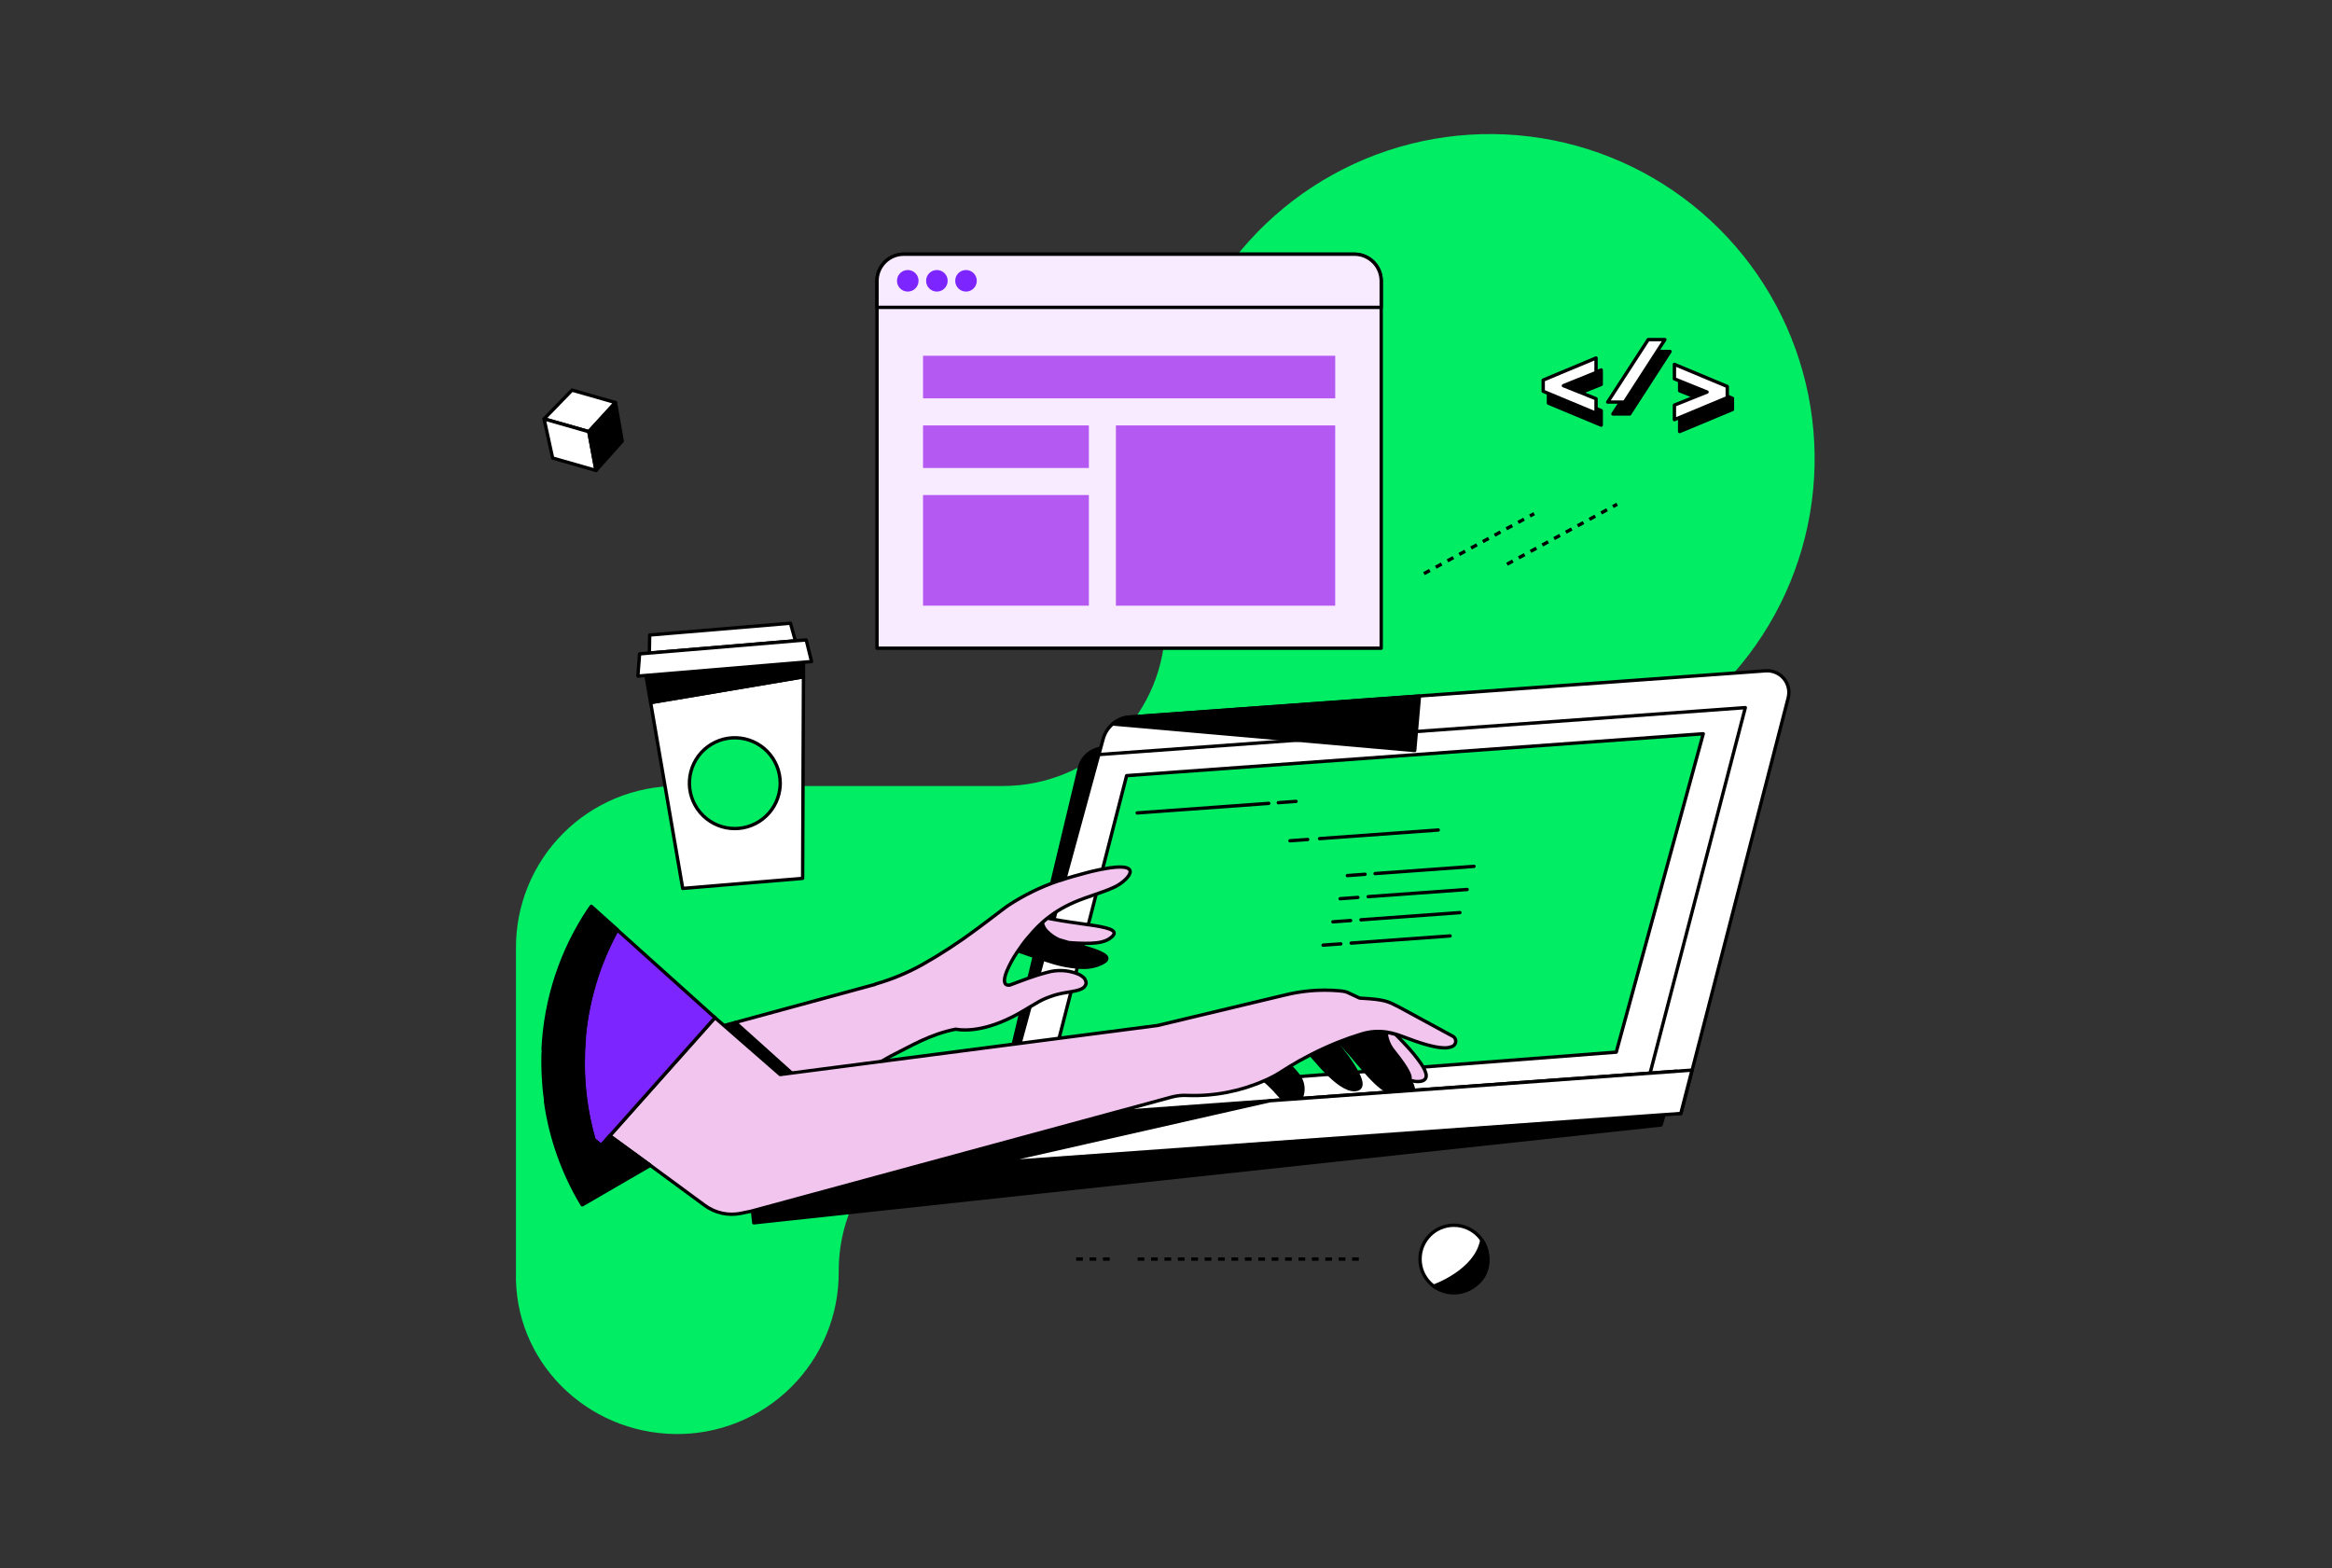 <svg width="696" height="468" viewBox="0 0 696 468" fill="none" xmlns="http://www.w3.org/2000/svg">
<rect x="0" y="0" width="696" height="468" fill="#333333" stroke="none"/>
<g clip-path="url(#clip0_4697_37158)">
<path d="M201.39 428C207.804 428.107 214.175 426.93 220.128 424.539C226.082 422.148 231.497 418.591 236.056 414.077C240.614 409.563 244.224 404.183 246.674 398.254C249.124 392.325 250.363 385.965 250.32 379.55V379.16C250.335 366.3 255.457 353.972 264.56 344.886C273.662 335.801 285.999 330.702 298.86 330.71H299.25C312.111 330.721 324.45 325.622 333.552 316.537C342.655 307.451 347.776 295.121 347.79 282.26C347.808 269.4 352.931 257.074 362.033 247.989C371.134 238.905 383.47 233.805 396.33 233.81H444.9C464.056 233.769 482.769 228.05 498.677 217.377C514.584 206.705 526.972 191.557 534.274 173.847C541.576 156.137 543.465 136.66 539.702 117.877C535.939 99.094 526.694 81.848 513.134 68.317C499.574 54.787 482.308 45.579 463.517 41.857C444.726 38.135 425.253 40.066 407.559 47.406C389.865 54.747 374.744 67.167 364.106 83.097C353.467 99.028 347.79 117.754 347.79 136.91V186.14C347.798 198.94 342.737 211.223 333.714 220.302C324.691 229.382 312.44 234.519 299.64 234.59H202.17C195.823 234.589 189.538 235.842 183.677 238.277C177.816 240.712 172.494 244.281 168.017 248.78C163.539 253.279 159.995 258.618 157.588 264.49C155.181 270.363 153.958 276.653 153.99 283V379.51C153.24 406.29 174.99 427.61 201.39 428Z" fill="#00ED64"/>
<path d="M269.75 75.87H404.23C405.281 75.87 406.321 76.077 407.291 76.479C408.262 76.881 409.144 77.47 409.887 78.213C410.63 78.956 411.219 79.838 411.621 80.809C412.023 81.779 412.23 82.82 412.23 83.87V193.47H261.75V83.87C261.75 81.748 262.593 79.714 264.093 78.213C265.593 76.713 267.628 75.87 269.75 75.87Z" fill="#F9EBFF" stroke="black" stroke-linecap="round" stroke-linejoin="round"/>
<path d="M269.75 75.87H404.23C405.281 75.87 406.321 76.077 407.291 76.479C408.262 76.881 409.144 77.47 409.887 78.213C410.63 78.956 411.219 79.838 411.621 80.809C412.023 81.779 412.23 82.82 412.23 83.87V91.75H261.75V83.87C261.75 81.748 262.593 79.714 264.093 78.213C265.593 76.713 267.628 75.87 269.75 75.87Z" fill="#F9EBFF" stroke="black" stroke-linecap="round" stroke-linejoin="round"/>
<path d="M324.98 126.97H275.48V139.68H324.98V126.97Z" fill="#B45AF2"/>
<path d="M398.51 106.18H275.48V118.89H398.51V106.18Z" fill="#B45AF2"/>
<path d="M324.98 147.75H275.48V180.77H324.98V147.75Z" fill="#B45AF2"/>
<path d="M398.5 126.97H333.05V180.78H398.5V126.97Z" fill="#B45AF2"/>
<path d="M296.99 334.33L491.58 320.33L492.4 320.27H492.48C492.48 319.18 492.55 318.1 492.55 317.01V316.72L520.9 211.2L328.46 223.34C326.895 223.593 325.444 224.317 324.3 225.416C323.157 226.515 322.375 227.936 322.06 229.49L296.99 334.33Z" fill="black" stroke="black" stroke-linecap="round" stroke-linejoin="round"/>
<path d="M329.26 220.48L298.26 334.25L501.7 332.33L533.7 208.27C533.954 207.276 533.969 206.237 533.743 205.236C533.517 204.236 533.056 203.304 532.399 202.517C531.741 201.729 530.906 201.11 529.962 200.709C529.019 200.307 527.993 200.137 526.97 200.21L337.19 214C335.362 214.132 333.619 214.825 332.199 215.985C330.78 217.145 329.753 218.715 329.26 220.48Z" fill="white" stroke="black" stroke-linecap="round" stroke-linejoin="round"/>
<path d="M327.94 225.21L298.21 334.25L489.35 332.33L520.9 211.2L327.94 225.21Z" fill="white" stroke="black" stroke-linecap="round" stroke-linejoin="round"/>
<path d="M495.76 335.76L224.97 364.97L224.59 361.38L333.4 331.85L333.41 331.84L500.38 319.72L495.76 335.76Z" fill="black" stroke="black" stroke-linecap="round" stroke-linejoin="round"/>
<path d="M508.35 219L482.38 314.03L311.64 327.17L336.25 231.5L508.35 219Z" fill="#00ED64" stroke="black" stroke-linecap="round" stroke-linejoin="round"/>
<path d="M162.4 125.01L170.72 116.44L183.68 120.14L175.73 128.82L162.4 125.01Z" fill="white" stroke="black" stroke-linecap="round" stroke-linejoin="round"/>
<path d="M162.39 125.03L164.93 136.7L177.89 140.41L175.73 128.84L162.39 125.03Z" fill="white" stroke="black" stroke-linecap="round" stroke-linejoin="round"/>
<path d="M185.71 131.66L183.68 120.14L175.73 128.84L177.89 140.41L185.71 131.66Z" fill="black" stroke="black" stroke-linecap="round" stroke-linejoin="round"/>
<path d="M339.4 242.63L378.67 239.78" stroke="black" stroke-linecap="round" stroke-linejoin="round"/>
<path d="M381.52 239.57L386.81 239.18" stroke="black" stroke-linecap="round" stroke-linejoin="round"/>
<path d="M385 250.94L390.29 250.56" stroke="black" stroke-linecap="round" stroke-linejoin="round"/>
<path d="M402.13 261.33L407.42 260.94" stroke="black" stroke-linecap="round" stroke-linejoin="round"/>
<path d="M399.97 268.23L405.26 267.85" stroke="black" stroke-linecap="round" stroke-linejoin="round"/>
<path d="M393.83 250.3L429.25 247.73" stroke="black" stroke-linecap="round" stroke-linejoin="round"/>
<path d="M410.39 260.73L439.92 258.58" stroke="black" stroke-linecap="round" stroke-linejoin="round"/>
<path d="M408.35 267.62L437.88 265.48" stroke="black" stroke-linecap="round" stroke-linejoin="round"/>
<path d="M397.82 275.13L403.11 274.75" stroke="black" stroke-linecap="round" stroke-linejoin="round"/>
<path d="M406.19 274.53L435.72 272.38" stroke="black" stroke-linecap="round" stroke-linejoin="round"/>
<path d="M394.89 282.09L400.18 281.71" stroke="black" stroke-linecap="round" stroke-linejoin="round"/>
<path d="M404.47 325.2C403.29 325.29 400.71 325.1 395.01 319.08L394.56 318.59C394.4 318.43 394.24 318.26 394.09 318.08C393.94 317.9 393.52 317.45 393.22 317.08C392.92 316.71 392.59 316.36 392.22 315.97C392.04 315.77 391.87 315.56 391.69 315.35L391.18 314.72C393.44 313.56 396.02 312.36 398.84 311.21C399.26 311.73 399.67 312.21 400.07 312.77C400.83 313.77 401.57 314.77 402.25 315.69C402.93 316.61 403.58 317.61 404.13 318.51C406.4 322.19 407.18 325 404.47 325.2Z" fill="black" stroke="black" stroke-linecap="round" stroke-linejoin="round"/>
<path d="M421.91 325.42H421.73L414.46 325.95C411.77 324.56 409.32 321.95 406.28 318.42L404.83 316.73C404.49 316.35 404.15 315.95 403.83 315.54C402.77 314.31 401.63 313 400.39 311.63L400.24 311.48C400.08 311.31 399.88 311.13 399.66 310.94C401.66 310.13 403.86 309.36 406.1 308.68L406.39 308.59C408.804 307.831 411.36 307.64 413.86 308.03C413.841 308.431 413.864 308.834 413.93 309.23C413.93 309.45 414.02 309.67 414.08 309.9C414.466 311.289 415.149 312.579 416.08 313.68C417.25 315.14 418.16 316.35 418.85 317.36C418.883 317.451 418.909 317.545 418.93 317.64H419.03C421.03 320.64 421.11 321.72 420.78 322.24L420.61 322.16C420.652 322.213 420.689 322.27 420.72 322.33C421.353 323.252 421.761 324.311 421.91 325.42Z" fill="black" stroke="black" stroke-linecap="round" stroke-linejoin="round"/>
<path d="M388.24 327.86L383.16 328.23C382.641 327.801 382.163 327.326 381.73 326.81C380.688 325.581 379.569 324.418 378.38 323.33C378.05 323.03 377.73 322.75 377.38 322.5L378.17 322.15C379.728 321.437 381.23 320.604 382.66 319.66C383.26 319.27 384.05 318.77 385 318.2C385.46 318.62 385.91 319.08 386.36 319.58C386.81 320.08 387.18 320.58 387.59 321.1C388.301 322.062 388.737 323.199 388.851 324.39C388.966 325.581 388.754 326.78 388.24 327.86Z" fill="black" stroke="black" stroke-linecap="round" stroke-linejoin="round"/>
<path d="M403.26 281.48L432.79 279.34" stroke="black" stroke-linecap="round" stroke-linejoin="round"/>
<path d="M423.86 322.76C422.788 322.893 421.699 322.734 420.71 322.3C421.04 321.78 420.96 320.66 418.96 317.7C418.907 317.606 418.847 317.515 418.78 317.43C418.09 316.43 417.18 315.21 416.01 313.75C415.078 312.649 414.396 311.36 414.01 309.97C413.95 309.74 413.9 309.52 413.86 309.3C413.794 308.904 413.77 308.501 413.79 308.1C414.714 308.238 415.627 308.446 416.52 308.72C417.69 309.9 418.85 311.11 419.94 312.3C421.458 313.913 422.852 315.637 424.11 317.46C425.99 320.24 426.45 322.37 423.86 322.76Z" fill="#F2C5EE" stroke="black" stroke-linecap="round" stroke-linejoin="round"/>
<path d="M243.83 327.03L243.11 327.45L232.85 328.79L213.14 311.58L209.37 308.21L209.12 307.99L219.48 305.16L243.83 327.03Z" fill="black" stroke="black" stroke-linecap="round" stroke-linejoin="round"/>
<path d="M328.46 287.68C326.929 288.359 325.275 288.717 323.6 288.73C320.098 288.658 316.628 288.05 313.31 286.93C312.46 286.68 311.57 286.4 310.63 286.1C308.71 285.49 306.63 284.77 304.35 283.97C304.184 283.905 304.014 283.855 303.84 283.82C304.23 283.24 304.64 282.65 305.07 282.06C305.5 281.47 306.01 280.81 306.51 280.2C307.176 279.4 307.843 278.63 308.51 277.89C309.321 276.995 310.179 276.144 311.08 275.34C311.25 276.393 311.763 277.359 312.54 278.09C313.327 278.88 314.222 279.553 315.2 280.09V280.24L315.97 280.47C316.518 280.753 317.082 281.003 317.66 281.22H317.46C317.98 281.27 318.46 281.32 318.99 281.35C321.22 281.99 323.33 282.57 325.11 283.13C329.85 284.63 332.28 286 328.46 287.68Z" fill="black" stroke="black" stroke-linecap="round" stroke-linejoin="round"/>
<path d="M331.35 280C330 281 328.08 281.44 325.45 281.54C323.274 281.586 321.097 281.51 318.93 281.31C317.93 281.03 316.93 280.74 315.93 280.42L315.2 280.04C314.223 279.503 313.327 278.83 312.54 278.04C311.763 277.31 311.25 276.343 311.08 275.29C311.31 275.08 311.53 274.88 311.76 274.69C311.99 274.5 312.31 274.23 312.58 274.02L313.44 274.2C314.51 274.41 315.58 274.6 316.64 274.78C320.41 275.41 324 275.83 326.81 276.28C331.63 277.09 334.16 277.93 331.35 280Z" fill="#F2C5EE" stroke="black" stroke-linecap="round" stroke-linejoin="round"/>
<path d="M332.52 264.8C331.52 265.27 330.52 265.68 329.44 266.06C325.63 267.47 321.79 268.51 317.75 270.67C316.326 271.426 314.959 272.285 313.66 273.24C313.3 273.5 312.93 273.78 312.56 274.07C312.19 274.36 312.02 274.51 311.74 274.74C311.46 274.97 311.29 275.13 311.06 275.34C310.159 276.144 309.301 276.995 308.49 277.89C307.824 278.63 307.157 279.4 306.49 280.2C305.99 280.81 305.49 281.44 305.05 282.06C304.61 282.68 304.21 283.24 303.82 283.82L303.53 284.24C302.306 286.053 301.264 287.982 300.42 290C299.42 292.59 299.51 294.3 301.42 294C302.72 293.51 303.91 293.06 305.01 292.66C306.71 292.04 308.17 291.52 309.47 291.1C310.47 290.77 312.47 290.24 312.47 290.24C315.429 289.373 318.59 289.499 321.47 290.6C322.023 290.783 322.537 291.064 322.99 291.43C323.335 291.642 323.621 291.935 323.825 292.284C324.03 292.633 324.145 293.026 324.16 293.43C323.99 294.52 323.16 295.1 321.95 295.48C319.82 296.15 316.5 296.24 313.39 297.48C312.214 297.884 311.076 298.393 309.99 299C309.3 299.38 308.42 299.9 307.17 300.65L306.02 301.35C295.43 307.8 288.33 307.72 285.19 307.18C277.35 308.77 271.96 312.18 265.89 315.18L244.46 327.28L243.09 327.46L243.81 327.04L219.49 305.16L261.21 293.8L261.14 293.75C266.042 292.359 270.767 290.406 275.22 287.93C280.879 284.741 286.324 281.187 291.52 277.29C296.52 273.6 299.4 271.29 300.84 270.29C305.593 267.168 310.724 264.664 316.11 262.84H316.26C317.69 262.35 319.04 261.93 320.26 261.58C321.71 261.16 322.95 260.83 323.91 260.58C326.335 259.918 328.796 259.398 331.28 259.02C341.6 257.53 336.34 263.06 332.52 264.8Z" fill="#F2C5EE" stroke="black" stroke-linecap="round" stroke-linejoin="round"/>
<path d="M433.43 309.19L417.61 300.6C414.77 299.2 414 298.5 408.52 298.07L405.77 297.89L401.99 296.12C401.165 295.871 400.311 295.73 399.45 295.7C398.12 295.58 396.77 295.53 395.45 295.53C391.519 295.524 387.602 295.988 383.78 296.91C370.91 299.98 346.1 305.91 345.48 306.07L244.48 319.2L232.84 320.71L213.13 303.51L213.38 303.74L181.99 339L193.99 347.74L194.11 347.83L206.5 356.94L210.35 359.77C211.886 360.898 213.642 361.691 215.505 362.098C217.367 362.504 219.294 362.515 221.16 362.13L223.93 361.56L224.63 361.38L333.44 331.84L349.75 327.41C351.305 327.003 352.916 326.848 354.52 326.95C362.402 327.219 370.241 325.697 377.45 322.5L378.24 322.15C379.799 321.437 381.3 320.604 382.73 319.66C383.33 319.27 384.12 318.77 385.07 318.2C386.69 317.2 388.79 316.01 391.26 314.75C393.52 313.59 396.1 312.39 398.92 311.24L399.66 310.95C401.66 310.14 403.86 309.37 406.1 308.69L406.39 308.6C408.804 307.841 411.36 307.65 413.86 308.04C414.784 308.178 415.697 308.385 416.59 308.66C417.21 308.84 417.85 309.07 418.51 309.32C423.85 311.38 427.84 312.57 430.58 312.72C431.572 312.823 432.575 312.682 433.5 312.31C433.798 312.168 434.049 311.943 434.222 311.663C434.395 311.382 434.483 311.057 434.475 310.727C434.468 310.397 434.365 310.077 434.18 309.804C433.995 309.531 433.734 309.318 433.43 309.19Z" fill="#F2C5EE" stroke="black" stroke-linecap="round" stroke-linejoin="round"/>
<path d="M213.39 303.74L181.99 339L179.44 341.87L178.54 341.17L177.25 340.17C176.71 338.3 176.25 336.41 175.83 334.49C175.65 333.66 175.48 332.83 175.34 331.99C174.435 327.015 173.99 321.967 174.01 316.91C174.01 314.55 174.117 312.216 174.33 309.91C174.33 309.74 174.33 309.58 174.33 309.41C175.375 298.399 178.641 287.713 183.93 278C184.01 277.84 184.1 277.67 184.2 277.51L213.39 303.74Z" fill="#7C25FF" stroke="black" stroke-linecap="round" stroke-linejoin="round"/>
<path d="M194.07 347.83L173.82 359.58H173.75C168.06 350.132 164.339 339.632 162.81 328.71L162.9 328.78C162.7 327.36 162.54 325.95 162.4 324.51C162.19 322.06 162.07 319.57 162.07 317.06V316.82C162.07 315.61 162.07 314.4 162.17 313.19H162.09C162.785 298.141 167.611 283.575 176.04 271.09H176.09L176.48 270.51L184.19 277.43C184.09 277.59 184 277.76 183.92 277.92C178.669 287.615 175.43 298.272 174.4 309.25C174.4 309.42 174.4 309.58 174.4 309.75C174.194 312.063 174.087 314.396 174.08 316.75C174.039 321.862 174.475 326.968 175.38 332C175.52 332.84 175.69 333.67 175.87 334.5C176.27 336.42 176.75 338.31 177.29 340.18L178.58 341.18L179.48 341.88L181.99 339L193.99 347.74L194.07 347.83Z" fill="black" stroke="black" stroke-linecap="round" stroke-linejoin="round"/>
<path d="M321.19 375.78H332.94" stroke="black" stroke-miterlimit="10" stroke-dasharray="2 2"/>
<path d="M339.54 375.78H406.74" stroke="black" stroke-miterlimit="10" stroke-dasharray="2 2"/>
<path d="M289.66 354.03L285.72 358.42" stroke="black" stroke-linecap="round" stroke-linejoin="round"/>
<path d="M193.81 194.91L193.9 189.53L235.92 186.01L237.39 191.26L193.81 194.91Z" fill="white" stroke="black" stroke-linecap="round" stroke-linejoin="round"/>
<path d="M239.8 202L194.19 209.7L203.76 265.16L239.55 262.16L239.8 202Z" fill="white" stroke="black" stroke-linecap="round" stroke-linejoin="round"/>
<path d="M239.81 197.37L239.8 202.01L194.19 209.7L192.74 201.31L239.81 197.37Z" fill="black" stroke="black" stroke-linecap="round" stroke-linejoin="round"/>
<path d="M242.22 197.45L239.81 197.65L239.75 197.66L192.78 201.59H192.76L190.38 201.79L190.89 195.16L193.81 194.91L237.39 191.26L240.62 191L242.22 197.45Z" fill="white" stroke="black" stroke-linecap="round" stroke-linejoin="round"/>
<path d="M232.86 233.74C232.862 234.369 232.819 234.998 232.73 235.62C232.244 239.099 230.428 242.253 227.662 244.417C224.897 246.582 221.398 247.589 217.905 247.225C214.412 246.861 211.197 245.155 208.937 242.466C206.677 239.778 205.55 236.317 205.792 232.813C206.034 229.309 207.628 226.037 210.236 223.685C212.844 221.333 216.264 220.085 219.774 220.206C223.284 220.326 226.61 221.804 229.051 224.329C231.492 226.854 232.858 230.228 232.86 233.74Z" fill="#00ED64" stroke="black" stroke-miterlimit="10"/>
<path d="M462.14 120.33L477.9 126.9V122.56L468.16 118.66L477.9 114.73V110.4L462.14 116.99V120.33Z" fill="black" stroke="black" stroke-linecap="round" stroke-linejoin="round"/>
<path d="M501.3 112.3V116.63L511.03 120.56L501.3 124.46V128.8L517.06 122.23V118.89L501.3 112.3Z" fill="black" stroke="black" stroke-linecap="round" stroke-linejoin="round"/>
<path d="M493.48 104.9L482.03 122.55L481.38 123.55H486.39L488.4 120.44L491.66 115.4L498.44 104.9H493.48Z" fill="black" stroke="black" stroke-linecap="round" stroke-linejoin="round"/>
<path d="M460.58 116.78L476.35 123.35V119.01L466.61 115.11L476.35 111.18V106.85L460.58 113.44V116.78Z" fill="white" stroke="black" stroke-linecap="round" stroke-linejoin="round"/>
<path d="M499.74 108.75V113.08L509.48 117.01L499.74 120.91V125.25L515.51 118.68V115.34L499.74 108.75Z" fill="white" stroke="black" stroke-linecap="round" stroke-linejoin="round"/>
<path d="M491.93 101.35L480.48 119L479.83 120H484.84L486.85 116.89L490.11 111.84L496.89 101.35H491.93Z" fill="white" stroke="black" stroke-linecap="round" stroke-linejoin="round"/>
<path d="M270.93 86.53C272.432 86.53 273.65 85.312 273.65 83.81C273.65 82.308 272.432 81.09 270.93 81.09C269.428 81.09 268.21 82.308 268.21 83.81C268.21 85.312 269.428 86.53 270.93 86.53Z" fill="#7C25FF" stroke="#7C25FF" stroke-miterlimit="10"/>
<path d="M279.62 86.53C281.123 86.53 282.34 85.312 282.34 83.81C282.34 82.308 281.123 81.09 279.62 81.09C278.118 81.09 276.9 82.308 276.9 83.81C276.9 85.312 278.118 86.53 279.62 86.53Z" fill="#7C25FF" stroke="#7C25FF" stroke-miterlimit="10"/>
<path d="M288.31 86.53C289.812 86.53 291.03 85.312 291.03 83.81C291.03 82.308 289.812 81.09 288.31 81.09C286.808 81.09 285.59 82.308 285.59 83.81C285.59 85.312 286.808 86.53 288.31 86.53Z" fill="#7C25FF" stroke="#7C25FF" stroke-miterlimit="10"/>
<path d="M449.77 168.4L482.65 150.5" stroke="black" stroke-miterlimit="10" stroke-dasharray="2 2"/>
<path d="M424.99 171.21L457.88 153.31" stroke="black" stroke-miterlimit="10" stroke-dasharray="2 2"/>
<path d="M504.99 319.39L501.65 332.33L297.69 346.96L378.91 328.54L504.99 319.39Z" fill="white" stroke="black" stroke-linecap="round" stroke-linejoin="round"/>
<path d="M336.23 214.09C334.682 214.376 333.236 215.066 332.04 216.09L422.23 224L423.65 207.76L336.39 214.09H336.23Z" fill="black" stroke="black" stroke-linecap="round" stroke-linejoin="round"/>
<path d="M433.91 385.87C439.483 385.87 444 381.352 444 375.78C444 370.207 439.483 365.69 433.91 365.69C428.338 365.69 423.82 370.207 423.82 375.78C423.82 381.352 428.338 385.87 433.91 385.87Z" fill="white" stroke="black" stroke-linecap="round" stroke-linejoin="round"/>
<path d="M427.88 383.87C427.88 383.87 440.55 379.48 442.26 370.11C444.47 373 445.37 379.68 440.66 383.29C435.95 386.9 431.31 385.72 427.88 383.87Z" fill="black" stroke="black" stroke-linecap="round" stroke-linejoin="round"/>
</g>
<defs>
<clipPath id="clip0_4697_37158">
<rect width="387.98" height="388" fill="white" transform="translate(154 40)"/>
</clipPath>
</defs>
</svg>
